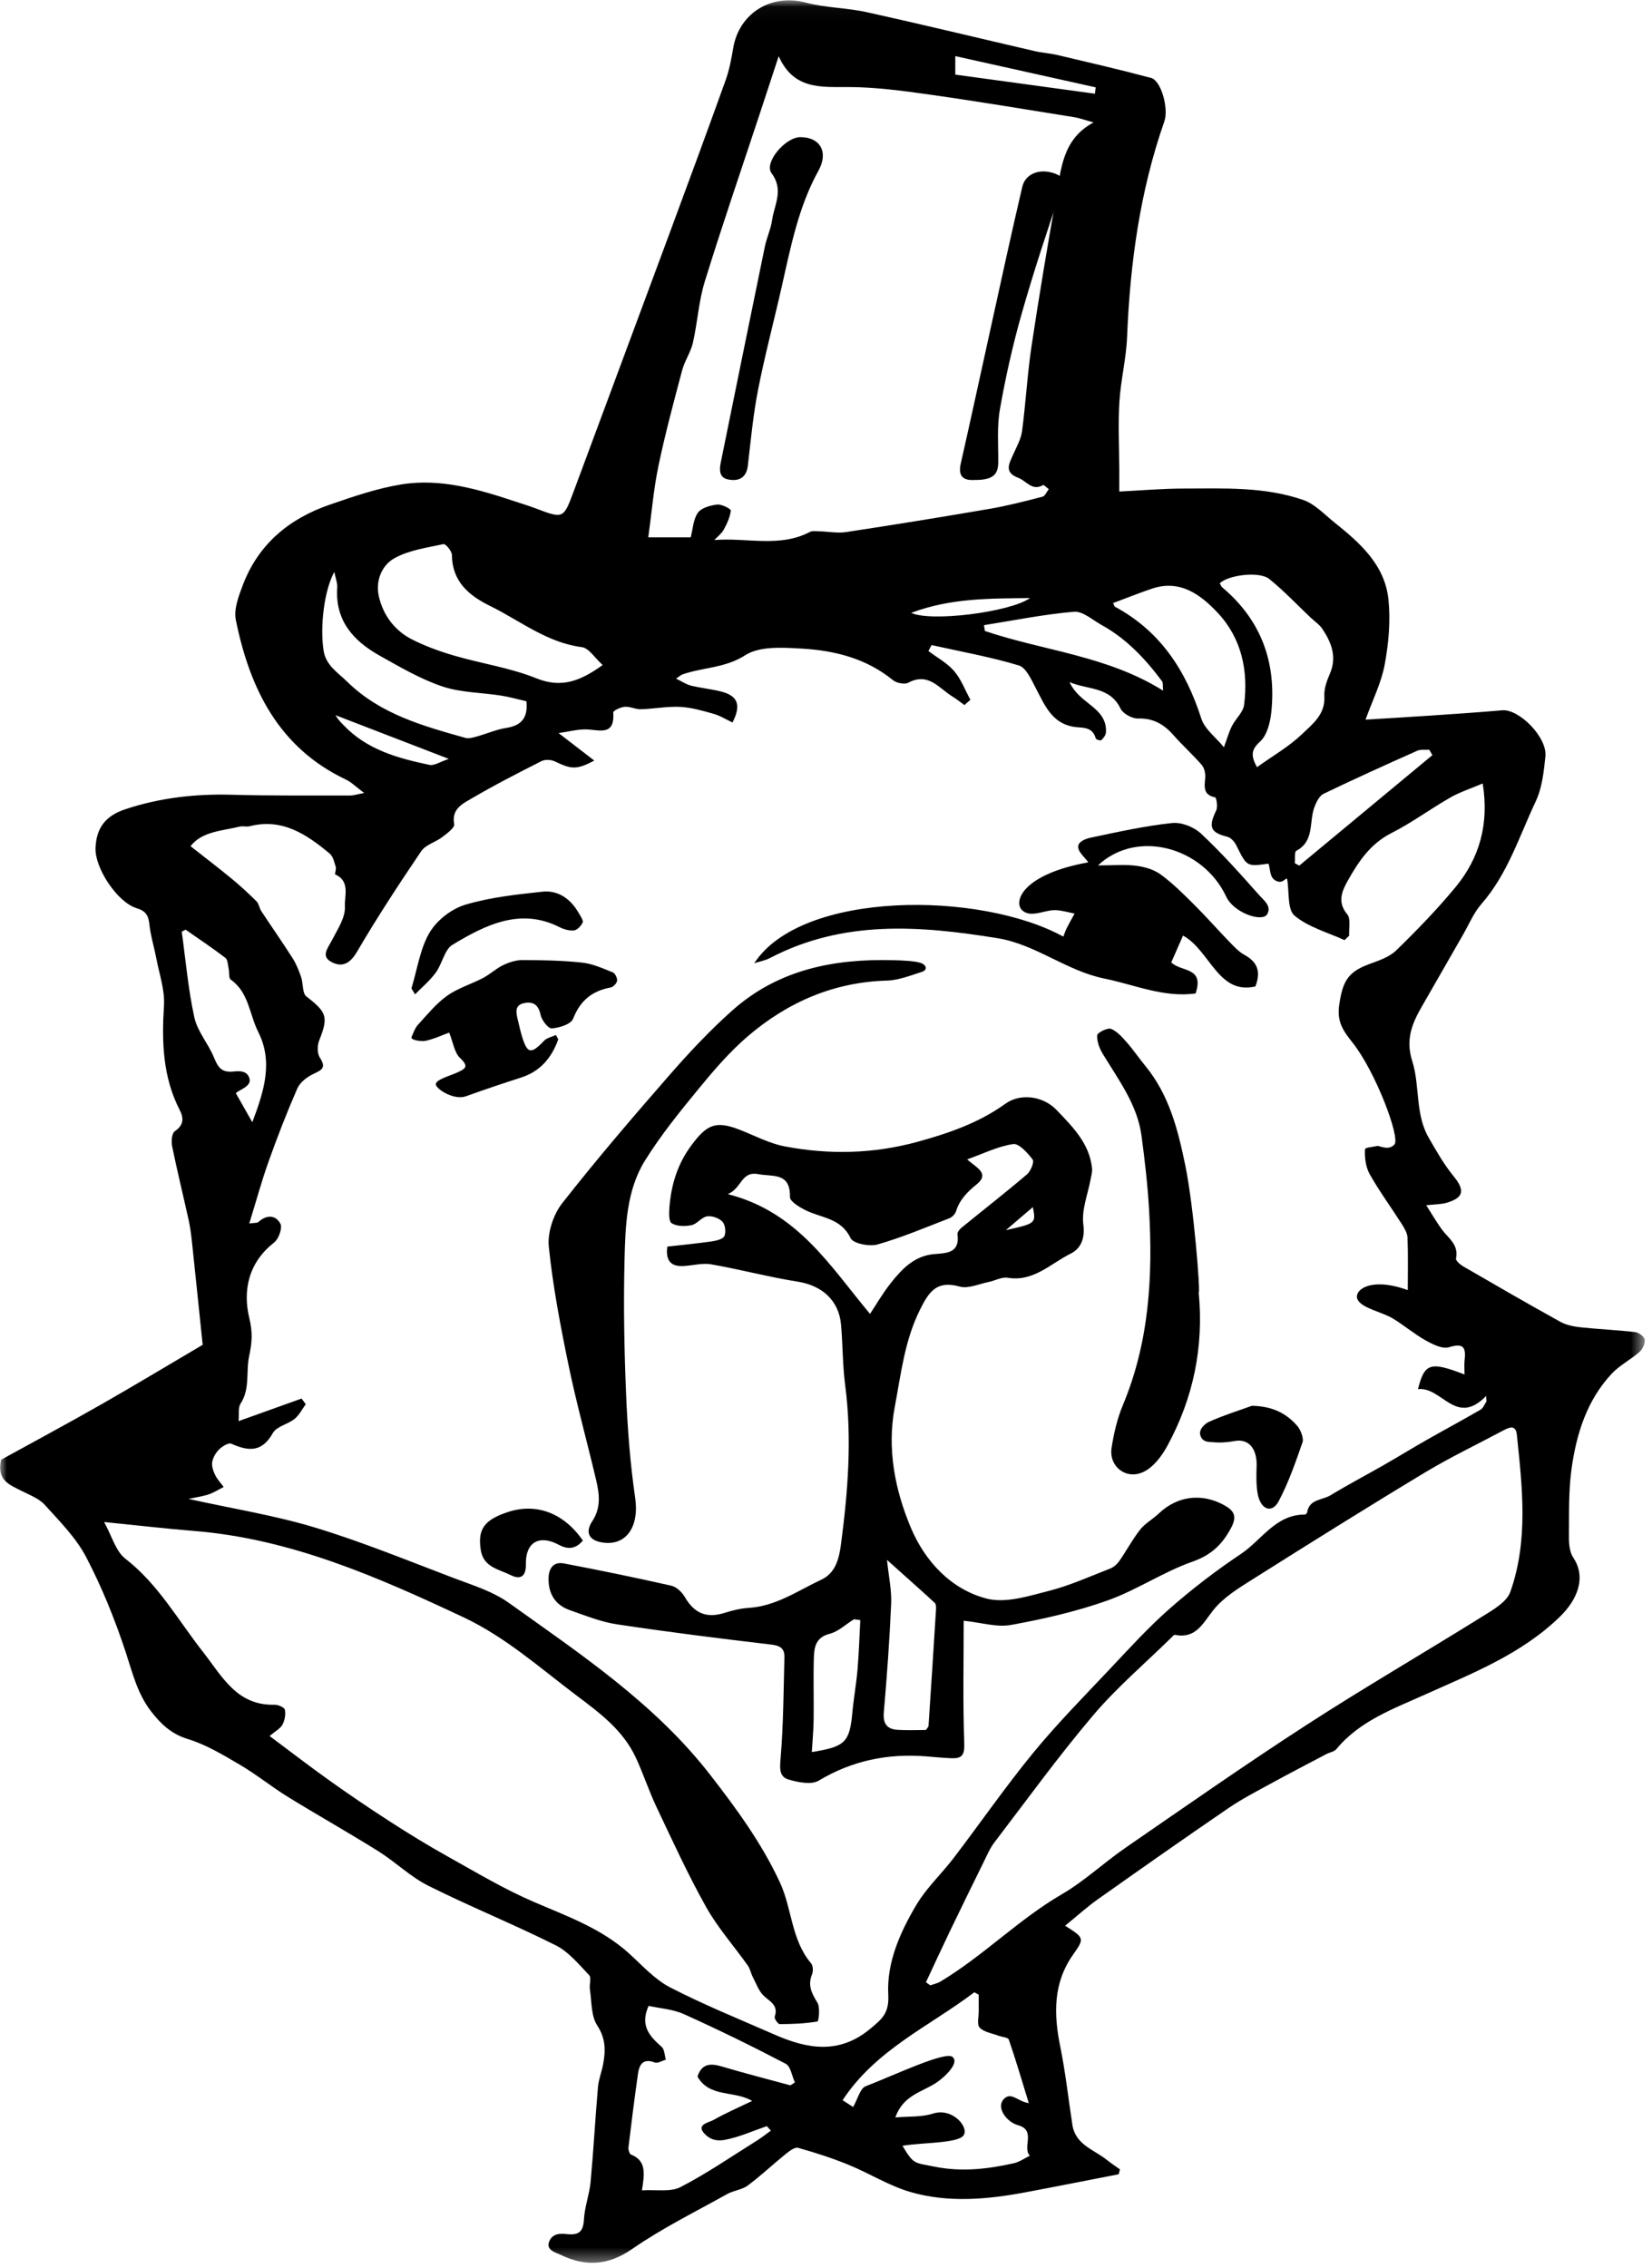 <svg height="162" viewBox="0 0 118 162" width="118" xmlns="http://www.w3.org/2000/svg" xmlns:xlink="http://www.w3.org/1999/xlink"><mask id="a" fill="#fff"><path d="m0.0.035h117.476v161.597h-117.476z" fill="#fff" fill-rule="evenodd"/></mask><g fill="#000" fill-rule="evenodd"><path d="m73.572 42.717c-2.793.039-5.601-.025-8.484 1.055 1.38.666 7.052-.043 8.484-1.055m-41.513 11.486c-3.019-1.164-5.662-2.183-8.085-3.117-.066-.105.042.094.175.273.115.156.258.293.392.435 1.67 1.761 3.882 2.364 6.133 2.837.345.073.769-.226 1.385-.428m46.15-47.51c.018-.152.035-.303.053-.454-3.322-.739-6.645-1.478-10.027-2.231v1.321c3.361.46 6.668.912 9.974 1.364m24.106 47.239c-.076-.128-.151-.256-.227-.384-.288.02-.609-.038-.857.073-2.241 1.001-4.48 2.009-6.691 3.077-.305.148-.524.604-.658.964-.389 1.046.023 2.411-1.287 3.105-.15.079-.078.58-.11.886.106.058.212.115.319.173 3.171-2.631 6.341-5.262 9.512-7.892m-32.032-9.282c.022.138.043.277.065.415 4.197 1.421 8.739 1.76 12.73 4.263-.035-.375.005-.565-.072-.667-1.195-1.604-2.547-3.044-4.318-4.021-.649-.357-1.348-1.001-1.976-.948-2.155.184-4.288.619-6.43.958m-52.261 35.504c.866-2.285 1.489-4.338.422-6.452-.632-1.25-.665-2.823-1.964-3.736-.155-.109-.09-.522-.149-.789-.058-.264-.061-.634-.233-.765-.922-.704-1.89-1.349-2.842-2.014-.092.048-.183.097-.274.145.284 2.046.459 4.117.901 6.128.22 1.002.994 1.869 1.397 2.847.265.642.49 1.076 1.297 1.02.37-.025 1.029-.151 1.233.457.204.608-.73.824-.963 1.086.397.699.727 1.281 1.176 2.073m61.482-37.083c.073.138.091.24.148.27 3.228 1.743 5.054 4.544 6.154 7.979.242.757 1.033 1.336 1.615 2.051.248-.671.37-1.119.576-1.523.264-.518.798-.975.866-1.503.312-2.441-.179-4.756-1.881-6.573-1.222-1.305-2.696-2.407-4.709-1.727-.905.306-1.794.664-2.768 1.027m-41.907 7.013c-.592-.135-1.191-.306-1.801-.403-1.406-.222-2.884-.21-4.211-.658-1.559-.526-3.02-1.385-4.47-2.197-1.873-1.049-3.192-2.5-3.029-4.871.021-.3-.109-.61-.207-1.112-.734 1.328-1.03 3.928-.77 5.611.165 1.068.998 1.559 1.692 2.237 2.37 2.32 5.401 3.154 8.434 4.007.242.068.544-.02.804-.092.713-.197 1.405-.506 2.128-.619 1.114-.172 1.551-.767 1.43-1.905m52.186 4.71c1.147-.822 2.284-1.468 3.202-2.348.746-.715 1.688-1.411 1.609-2.721-.032-.524.174-1.097.39-1.595.526-1.208.119-2.235-.534-3.214-.209-.314-.553-.536-.833-.802-.981-.928-1.911-1.919-2.959-2.762-.709-.571-2.929-.285-3.533.308.057.097.095.222.177.292 2.773 2.333 3.875 5.35 3.503 8.913-.077.737-.305 1.655-.805 2.104-.685.615-.631 1.062-.218 1.826m-46.735-7.297c-.568-.509-.986-1.212-1.484-1.276-2.503-.322-4.416-1.89-6.566-2.947-1.502-.738-2.701-1.732-2.721-3.642-.003-.273-.449-.804-.596-.772-1.188.255-2.456.428-3.496 1.001-.929.512-1.385 1.637-1.118 2.767.319 1.341 1.134 2.416 2.361 3.04.961.489 1.995.861 3.031 1.163 1.944.567 3.987.862 5.852 1.615 1.851.747 3.207.145 4.737-.95m30.438 102.72c-.51-1.654-.937-3.111-1.431-4.544-.055-.159-.489-.179-.744-.276-.46-.175-1.028-.253-1.337-.577-.21-.221-.062-.793-.066-1.208-.005-.382-.002-.764-.002-1.146-.104-.057-.208-.113-.313-.17-3.203 2.434-7.02 4.08-9.409 7.707.279.18.545.352.753.487.334-.585.5-1.33.89-1.48 2.014-.775 5.687-2.527 6.209-2.098.523.429-.572 1.465-1.196 1.868-1.001.648-2.335.876-2.89 2.456.969-.087 1.878-.014 2.681-.274 1.421-.459 2.618 1.003 2.184 1.567-.433.563-2.91.488-4.353.731.81 1.359.844 1.195 2.26 1.485 1.947.399 3.814.181 5.693-.238.401-.089.764-.353 1.144-.537-.567-.608.472-1.809-.834-2.176-.857-.241-1.57-1.269-1.042-1.853.528-.584.983.15 1.802.275m-23.666-1.894c.291-.923.909-.974 1.738-.726 1.622.484 3.265.901 4.899 1.347.107-.069.214-.138.321-.208-.211-.456-.301-1.147-.652-1.331-2.389-1.25-4.813-2.438-7.27-3.544-.803-.361-1.741-.417-2.528-.593-.635 1.414.077 2.174.933 2.928.207.182.206.604.3.916-.267.074-.583.28-.792.2-.82-.312-1.102.124-1.198.798-.249 1.751-.471 3.504-.681 5.26-.021.17.07.474.185.52 1.094.432.968 1.342.778 2.555 1.025-.067 2.038.137 2.756-.235 1.904-.983 3.682-2.212 5.505-3.352.329-.206.633-.453.949-.681-.097-.106-.193-.213-.29-.319-.996.342-1.972.787-2.997.979-.46.086-1.039.067-1.525-.521-.485-.587.404-.722.71-.897.878-.5 1.812-.901 2.765-1.361-1.292-.765-3.027-.217-3.907-1.737m16.321-6.738c.104.072.208.145.312.217.239-.086.499-.135.713-.263 3.065-1.834 5.579-4.435 8.679-6.24 1.617-.941 3.01-2.263 4.561-3.331 4.283-2.951 8.548-5.936 12.912-8.761 4.125-2.67 8.379-5.137 12.548-7.738.759-.473 1.752-1.028 2.015-1.769 1.296-3.661.86-7.453.466-11.219-.073-.7-.494-.561-.927-.331-1.887 1.007-3.823 1.93-5.653 3.033-4.11 2.477-8.179 5.024-12.238 7.585-1.016.64-2.105 1.299-2.842 2.21-.771.954-1.242 2.091-2.759 1.792-.075-.015-.189.128-.273.21-1.867 1.831-3.876 3.539-5.562 5.526-2.481 2.924-4.737 6.042-7.067 9.094-.326.428-.541.946-.782 1.435-.808 1.637-1.611 3.276-2.402 4.922-.578 1.203-1.135 2.417-1.701 3.626m-10.52-137.566c-.44 1.338-.878 2.677-1.319 4.014-1.328 4.024-2.707 8.031-3.959 12.078-.437 1.41-.519 2.929-.85 4.378-.154.677-.588 1.286-.767 1.961-.602 2.267-1.213 4.535-1.693 6.83-.342 1.635-.479 3.313-.726 5.105h3.029c.163-.617.185-1.303.517-1.762.255-.353.888-.525 1.375-.581.321-.037.986.31.973.427-.052.469-.268.937-.502 1.362-.157.286-.445.499-.675.745 2.315-.19 4.652.56 6.82-.575.189-.099.461-.054.693-.048.635.016 1.284.148 1.9.054 3.43-.521 6.854-1.075 10.273-1.663 1.265-.218 2.513-.542 3.757-.864.183-.047.299-.353.446-.538-.141-.103-.349-.325-.411-.289-.785.447-1.182-.299-1.758-.516-1.048-.395-.664-1.009-.373-1.669.241-.545.557-1.094.633-1.669.269-2.019.377-4.06.678-6.073.535-3.577 1.14-7.144 1.767-10.705.347-1.969.448-4.087 2.663-5.272-.579-.159-.983-.311-1.402-.378-3.43-.55-6.858-1.124-10.298-1.61-1.931-.273-3.884-.536-5.827-.541-1.974-.005-3.894.188-4.964-2.201m13.69 45.972c-.141.124-.281.247-.422.371-.278-.2-.545-.42-.838-.597-.969-.59-1.736-1.773-3.172-.999-.267.143-.84.025-1.1-.187-1.912-1.558-4.179-2.118-6.532-2.251-1.347-.077-2.981-.186-4.01.473-1.452.93-3.021.859-4.488 1.373-.103.036-.19.121-.461.299.433.208.737.42 1.072.502.72.176 1.467.244 2.184.43 1.17.304 1.412.976.777 2.201-.446-.209-.88-.485-1.354-.619-.782-.222-1.585-.455-2.389-.495-.928-.045-1.865.142-2.801.17-.383.011-.775-.206-1.152-.178-.295.022-.828.281-.82.405.121 1.733-1.021 1.227-1.955 1.211-.587-.01-1.179.152-1.95.263.994.765 1.716 1.322 2.551 1.965-1.269.668-1.635.627-2.82.058-.265-.127-.693-.151-.947-.023-1.7.861-3.399 1.733-5.042 2.697-.624.366-1.402.738-1.199 1.812.048.248-.518.665-.861.926-.478.365-1.182.54-1.493 1-1.593 2.352-3.151 4.733-4.588 7.184-.49.836-1.037 1.127-1.788.751-.83-.416-.298-.997-.008-1.563.4-.778.98-1.634.931-2.423-.044-.71.405-1.804-.69-2.288-.052-.023.087-.371.037-.536-.102-.334-.189-.748-.43-.95-1.652-1.376-3.39-2.553-5.721-1.956-.222.057-.479-.029-.703.025-1.275.311-2.685.336-3.518 1.398 1.059.834 2.025 1.571 2.962 2.343.61.504 1.194 1.043 1.754 1.602.169.169.194.475.333.687.741 1.126 1.515 2.23 2.239 3.367.263.414.451.886.611 1.353.158.459.078 1.154.377 1.385 1.465 1.132 1.581 1.458.912 3.145-.141.357-.145.932.052 1.229.501.759.081.894-.498 1.174-.44.214-.928.592-1.115 1.022-.747 1.709-1.424 3.452-2.05 5.21-.504 1.412-.896 2.862-1.382 4.435.423-.06.573-.035.642-.099.583-.54 1.239-.529 1.583.116.157.296-.124 1.088-.448 1.34-1.827 1.42-2.256 3.414-1.773 5.405.249 1.023.193 1.759-.013 2.715-.241 1.114.084 2.33-.619 3.399-.178.271-.089.72-.136 1.238 1.628-.583 3.063-1.097 4.499-1.611.1.134.201.269.301.403-.263.356-.469.783-.802 1.051-.483.389-1.284.534-1.55 1.01-.783 1.397-1.754 1.302-2.972.759-.197-.088-.64.19-.864.408-.239.234-.441.583-.496.909-.049.292.078.644.214.927.15.308.4.567.606.848-.354.178-.693.398-1.063.525-.421.143-.869.202-1.448.329 3.178.702 6.161 1.173 9.025 2.041 3.357 1.018 6.62 2.356 9.905 3.605 1.346.512 2.789.948 3.939 1.77 5.15 3.682 10.449 7.202 14.41 12.311 1.875 2.418 3.664 4.864 4.965 7.668.869 1.875.805 4.1 2.217 5.761.144.17.171.568.08.788-.326.789-.035 1.367.38 2.033.211.339.09 1.331.004 1.346-.885.151-1.794.186-2.697.188-.127.001-.402-.402-.358-.53.281-.819-.325-1.062-.779-1.491-.361-.342-.545-.879-.786-1.341-.138-.264-.188-.583-.356-.821-.994-1.402-2.153-2.707-2.987-4.197-1.298-2.317-2.405-4.745-3.545-7.148-.543-1.144-.933-2.361-1.468-3.509-.894-1.919-2.508-3.14-4.155-4.376-2.657-1.995-5.12-4.221-8.185-5.66-6.145-2.886-12.321-5.592-19.196-6.15-2.05-.166-4.092-.403-6.443-.639.561 1.009.83 2.088 1.518 2.619 2.341 1.813 3.752 4.371 5.522 6.628 1.395 1.778 2.43 3.876 5.142 3.804.253-.007.696.19.73.358.068.336-.01.758-.173 1.067-.146.274-.488.444-.918.808 1.493 1.113 2.87 2.179 4.288 3.187 1.421 1.011 2.865 1.992 4.33 2.936 1.347.867 2.715 1.708 4.113 2.487 2.004 1.118 3.987 2.307 6.086 3.214 2.409 1.042 4.88 1.906 6.873 3.719.94.855 1.832 1.854 2.933 2.42 2.424 1.248 4.961 2.274 7.462 3.37 2.342 1.027 4.611 1.425 6.833-.433.825-.69 1.345-1.1 1.273-2.428-.123-2.288.848-4.465 2.016-6.425.723-1.213 1.798-2.209 2.662-3.343 1.902-2.494 3.689-5.081 5.675-7.503 1.709-2.084 3.611-4.009 5.461-5.972 1.393-1.477 2.765-2.989 4.285-4.326 1.606-1.411 3.317-2.723 5.093-3.909 1.48-.988 2.472-2.814 4.557-2.811.058 0 .159-.088.168-.146.147-.969 1.082-.874 1.666-1.228 1.257-.763 2.561-1.448 3.839-2.179 1.009-.578 2-1.189 3.011-1.764 1.288-.733 2.594-1.433 3.875-2.177.189-.11.282-.387.42-.586-.008-.13-.017-.26-.024-.391-2.16 2.228-3.158-.687-4.868-.485.471-1.882.887-1.985 3.326-1.05 0-.363-.032-.711.006-1.049.106-.929-.119-1.202-1.119-.896-.471.145-1.167-.21-1.675-.494-.809-.452-1.524-1.069-2.318-1.55-.814-.493-2.221-.73-2.533-1.363-.311-.632.867-1.66 3.585-.674 0-1.283.028-2.513-.019-3.74-.013-.328-.217-.673-.402-.965-.758-1.191-1.598-2.333-2.292-3.559-.288-.509-.379-1.191-.344-1.781.008-.144.394-.149.865-.248.175-.037.802.368 1.238-.105.436-.473-1.342-5.202-2.988-7.272-.689-.867-1.136-1.506-.953-2.723.241-1.604.576-2.31 2.1-2.876.687-.254 1.457-.5 1.962-.99 1.484-1.44 2.932-2.935 4.249-4.53 1.724-2.088 2.398-4.528 1.935-7.395-.841.358-1.619.605-2.313 1.002-1.422.813-2.752 1.803-4.209 2.54-1.497.757-2.351 2.036-3.113 3.396-.404.72-.78 1.525-.04 2.406.269.319.105 1.007.137 1.526-.111.106-.221.212-.332.318-1.213-.558-2.587-.923-3.573-1.754-.521-.438-.366-1.689-.529-2.646-.211.038-.351.395-.817.149-.465-.246-.362-.849-.517-1.213-1.557.218-1.544.212-2.291-1.302-.125-.253-.383-.55-.633-.613-1.225-.311-1.382-.69-.806-1.882.124-.255.017-.92-.074-.938-.847-.168-.775-.718-.713-1.356.031-.31-.045-.722-.236-.945-.635-.742-1.374-1.395-2.018-2.13-.687-.784-1.449-1.234-2.547-1.199-.422.013-1.074-.349-1.252-.719-.752-1.575-2.366-1.332-3.639-1.88.258.54.633.926 1.046 1.264.759.623 1.636 1.163 1.559 2.331-.013.195-.183.405-.334.553-.051.049-.373-.045-.394-.124-.253-.923-1.03-.72-1.676-.849-1.492-.3-1.988-1.569-2.607-2.743-.318-.605-.693-1.469-1.217-1.626-2.039-.612-4.148-.989-6.231-1.453-.074.142-.148.284-.222.426.621.468 1.339.852 1.835 1.429.502.585.785 1.361 1.163 2.053m-69.241 54.282c2.323-1.28 4.735-2.574 7.113-3.929 2.399-1.367 4.765-2.795 7.29-4.282-.254-2.442-.507-4.928-.772-7.413-.055-.509-.124-1.02-.234-1.52-.387-1.751-.817-3.494-1.177-5.251-.071-.343-.022-.929.191-1.072.65-.436.647-.941.354-1.51-1.219-2.369-1.289-4.878-1.126-7.474.069-1.108-.338-2.248-.55-3.37-.153-.81-.406-1.607-.492-2.422-.067-.636-.255-.953-.911-1.154-1.39-.426-2.99-2.869-2.936-4.294.055-1.418.687-2.295 2.124-2.772 2.473-.822 5.016-1.11 7.622-1.036 2.819.08 5.64.047 8.461.054.214.001.429-.075.982-.18-.589-.44-.908-.771-1.297-.955-4.809-2.277-6.874-6.496-7.871-11.405-.155-.767.201-1.702.5-2.49 1.11-2.927 3.311-4.741 6.185-5.735 1.683-.581 3.393-1.171 5.139-1.455 2.806-.455 5.5.347 8.148 1.224.483.16.971.309 1.447.489 1.984.752 1.984.75 2.723-1.24 2.279-6.141 4.568-12.28 6.844-18.423 1.346-3.634 2.689-7.269 3.998-10.916.264-.735.412-1.521.542-2.295.421-2.513 2.731-3.904 5.17-3.256 1.421.378 2.941.371 4.384.69 4.005.886 7.992 1.855 11.988 2.78.533.124 1.087.152 1.619.278 2.234.528 4.472 1.043 6.689 1.636.719.192 1.269 2.184.946 3.107-1.745 4.983-2.448 10.142-2.661 15.397-.063 1.554-.456 3.094-.55 4.649-.096 1.599-.013 3.209-.008 4.815.001.5 0 1 0 1.573 1.512-.073 3.058-.21 4.605-.212 2.873-.004 5.782-.144 8.545.818.82.285 1.495 1.023 2.205 1.592 1.825 1.459 3.615 3.028 3.872 5.517.157 1.524.015 3.122-.266 4.635-.243 1.313-.87 2.553-1.37 3.943 1.524-.095 3.068-.183 4.611-.288 1.718-.116 3.435-.23 5.149-.38 1.209-.106 3.226 1.931 3.087 3.288-.111 1.089-.234 2.249-.69 3.216-1.18 2.497-2.007 5.19-3.881 7.331-.551.63-.887 1.453-1.312 2.192-.976 1.695-1.941 3.396-2.92 5.09-.711 1.23-1.207 2.376-.706 3.948.558 1.753.193 3.758 1.166 5.449.543.944 1.086 1.908 1.771 2.746.823 1.005.763 1.54-.463 1.91-.398.121-.835.109-1.477.183.401.627.722 1.179 1.092 1.695.463.646 1.25 1.104 1.034 2.114-.031.145.304.434.523.561 2.3 1.334 4.601 2.664 6.926 3.951.429.238.96.342 1.457.396 1.294.139 2.597.191 3.89.341.258.03.651.321.682.535.04.275-.146.682-.37.879-.629.556-1.415.95-1.982 1.556-1.783 1.905-2.532 4.314-2.876 6.826-.218 1.592-.169 3.225-.183 4.84-.004.494.049 1.081.308 1.47.982 1.473.232 3.072-.953 4.223-2.769 2.69-6.253 4.039-9.661 5.574-2.26 1.017-4.638 1.869-6.306 3.883-.156.188-.48.231-.718.356-1.323.697-2.652 1.387-3.965 2.106-1.023.561-2.068 1.098-3.029 1.755-3.123 2.135-6.219 4.309-9.307 6.495-.809.573-1.547 1.245-2.357 1.903 1.39.877 1.392.895.56 2.079-1.426 2.032-1.376 4.247-.904 6.566.375 1.842.577 3.72.865 5.58.22 1.426 1.545 1.766 2.463 2.503.299.24.621.45.933.674-.03.116-.059.232-.089.348-2.22.431-4.439.874-6.662 1.291-2.725.51-5.484.758-8.173-.01-1.546-.441-2.957-1.342-4.461-1.956-1.172-.478-2.383-.871-3.602-1.211-.241-.067-.634.236-.894.446-.913.737-1.767 1.549-2.706 2.247-.412.306-1.006.35-1.467.607-2.277 1.273-4.634 2.432-6.771 3.914-1.732 1.201-3.351 1.287-5.121.429-.345-.167-1.064-.324-.824-.945.239-.621.853-.581 1.245-.54.885.094 1.19-.161 1.241-1.062.05-.891.389-1.763.473-2.656.21-2.255.331-4.519.526-6.777.047-.542.261-1.067.364-1.607.185-.976.204-1.851-.417-2.8-.447-.682-.388-1.706-.524-2.582-.052-.335.124-.822-.048-1.002-.739-.773-1.463-1.673-2.387-2.136-2.995-1.5-6.109-2.758-9.105-4.256-1.279-.639-2.343-1.699-3.568-2.465-2.135-1.336-4.333-2.569-6.477-3.891-1.158-.715-2.223-1.586-3.396-2.274-1.202-.707-2.432-1.451-3.747-1.852-1.169-.356-1.918-1.078-2.594-1.945-1.003-1.288-1.344-2.772-1.831-4.252-.766-2.325-1.693-4.624-2.824-6.789-.724-1.385-1.889-2.554-2.954-3.732-.418-.462-1.086-.709-1.666-1.004-.843-.431-1.796-.748-1.456-2.223" mask="url(#a)"/><path d="m71.85 87.862c2.148-.481 2.148-.481 1.925-1.645-.688.589-1.306 1.117-1.925 1.645m-10.4 27.856c-.151-.021-.302-.042-.453-.064-.576.359-1.112.879-1.739 1.039-.97.247-1.102.932-1.124 1.678-.047 1.485.003 2.972-.017 4.457-.01.76-.083 1.52-.13 2.312 2.409-.387 2.7-.703 2.9-2.862.094-1.013.279-2.018.365-3.033.099-1.173.135-2.352.198-3.528m4.688 7.846c.105-.158.181-.221.185-.288.185-2.784.365-5.567.537-8.352.009-.147-.002-.358-.093-.441-1.098-1.007-2.214-1.996-3.41-3.067.122 1.191.338 2.159.297 3.116-.111 2.59-.3 5.178-.524 7.762-.071.82.226 1.21.98 1.26.694.046 1.393.01 2.027.01m-3.992-29.719c.41-.616.894-1.46 1.491-2.213.808-1.021 1.711-1.96 3.135-2.062.89-.064 1.799-.095 1.621-1.418-.019-.139.147-.347.282-.457 1.56-1.273 3.149-2.511 4.682-3.816.265-.226.533-.893.409-1.053-.364-.475-.975-1.169-1.396-1.109-1.072.153-2.094.669-3.287 1.093.646.583 1.652.995.672 1.789-.665.539-1.206 1.089-1.467 1.918-.062.198-.273.418-.467.494-1.703.659-3.393 1.378-5.143 1.876-.58.164-1.736-.064-1.921-.453-.684-1.437-2.069-1.432-3.193-1.983-.446-.218-1.144-.636-1.138-.952.031-1.774-1.198-1.438-2.262-1.635-1.242-.229-1.166 1.016-2.179 1.428 4.995 1.264 7.315 5.156 10.161 8.553m-14.481-4.806c1.051-.119 2.116-.22 3.174-.372.327-.047.803-.159.905-.382.127-.278.058-.82-.147-1.033-.247-.255-.749-.43-1.098-.372-.392.064-.711.547-1.105.629-.459.094-1.053.091-1.42-.141-.221-.138-.186-.799-.15-1.215.135-1.584.584-3.03 1.563-4.349 1.103-1.488 1.737-1.778 3.451-1.11 1.057.412 2.089.969 3.186 1.181 3.181.614 6.367.543 9.515-.321 2.218-.609 4.363-1.344 6.269-2.714 1.095-.787 2.716-.551 3.664.444 1.144 1.199 2.354 2.384 2.534 4.178.024.239-.052.491-.097.734-.198 1.092-.666 2.218-.527 3.264.138 1.039-.21 1.736-.903 2.08-1.433.71-2.654 2.033-4.506 1.725-.425-.07-.902.211-1.36.302-.69.138-1.453.498-2.063.327-1.643-.461-2.198.362-2.849 1.678-1.09 2.201-1.342 4.566-1.786 6.902-.571 3.006.013 5.957 1.154 8.661.997 2.362 2.85 4.385 5.41 5.046 1.346.348 2.981-.179 4.427-.547 1.505-.382 2.944-1.035 4.4-1.602.252-.098.494-.319.652-.545.511-.734.932-1.537 1.485-2.236.356-.45.901-.744 1.325-1.146 1.328-1.261 3.064-1.49 4.692-.587.678.376.923.771.478 1.608-.64 1.202-1.422 1.945-2.771 2.42-2.087.736-3.979 2.031-6.066 2.772-2.224.79-4.558 1.321-6.884 1.744-1.023.186-2.145-.173-3.381-.301 0 2.966-.065 5.868.041 8.764.031.847-.186 1.084-.909 1.057-.625-.023-1.247-.091-1.872-.138-2.714-.205-5.237.311-7.612 1.737-.526.315-1.47.124-2.152-.075-.693-.203-.633-.819-.572-1.546.2-2.387.207-4.792.271-7.19.017-.616-.289-.829-.938-.905-3.683-.433-7.363-.895-11.029-1.447-1.141-.171-2.248-.623-3.349-1.008-1.055-.368-1.555-1.17-1.531-2.297.016-.717.369-1.182 1.088-1.046 2.567.488 5.128 1.014 7.677 1.591.369.083.765.46.966.807.68 1.178 1.561 1.542 2.86 1.13.553-.175 1.134-.316 1.709-.352 1.944-.121 3.5-1.226 5.177-2.01 1.04-.487 1.278-1.529 1.414-2.563.494-3.758.791-7.518.298-11.309-.188-1.44-.17-2.906-.299-4.355-.154-1.732-1.371-2.79-3.087-3.062-2.078-.329-4.12-.879-6.193-1.239-.653-.113-1.359.104-2.042.124-.834.024-1.219-.393-1.086-1.387"/><path d="m65.834 69.419c-.433.129-1.615.597-2.428.617-3.79.096-7.109 1.506-10.006 3.99-1.281 1.099-2.413 2.417-3.498 3.74-1.355 1.652-2.716 3.326-3.845 5.15-1.309 2.116-1.388 4.65-1.448 7.086-.078 3.16-.022 6.329.109 9.488.103 2.504.291 5.018.652 7.493.301 2.063-.641 3.473-2.377 3.183-.996-.167-1.174-.782-.693-1.507.659-.994.508-1.985.268-3.001-.641-2.721-1.392-5.416-1.958-8.154-.579-2.798-1.117-5.62-1.41-8.462-.102-.995.328-2.299.944-3.085 2.462-3.142 5.057-6.171 7.676-9.171 1.411-1.617 2.888-3.192 4.477-4.607 3.319-2.957 7.315-3.709 11.519-3.598.654.017 1.547.054 1.959.199.412.145.492.51.06.638"/><path d="m53.878 68.797c3.371-5.197 16.123-5.168 22.074-1.899.083-.21.152-.425.25-.621.176-.348.369-.684.555-1.025-.444-.086-.886-.222-1.334-.246-.781-.041-1.817.609-2.43-.011-.612-.621.066-2.559 4.74-3.402-.227-.346-.703-.706-.722-1.097-.02-.392.571-.599.895-.667 1.924-.404 3.851-.835 5.797-1.043.68-.073 1.56.266 2.091.761 1.465 1.365 2.815 2.889 4.162 4.404.287.324.901.769.554 1.352-.347.583-2.376-.09-2.921-1.257-1.646-3.525-6.362-4.862-9.162-2.234 1.107 0 1.93-.079 2.735.026.604.079 1.259.266 1.757.631.857.627 1.631 1.404 2.399 2.168.847.841 1.64 1.748 2.473 2.608.337.348.682.729 1.086.95.868.475 1.233 1.119.795 2.26-2.663.63-3.235-2.575-5.17-3.631-.293.669-.569 1.295-.841 1.916.717.706 2.381.301 1.739 2.217-2.26.319-4.35-.622-6.53-1.066-2.696-.549-4.9-2.44-7.604-2.878-5.528-.895-10.997-1.336-16.261 1.41-.351.183-.75.252-1.126.375"/><path d="m85.622 92.331c.371 3.872-.382 7.539-2.255 10.966-.39.714-.986 1.504-1.705 1.84-1.24.579-2.469-.406-2.264-1.724.161-1.036.403-2.089.809-3.059 1.883-4.505 2.144-9.195 1.87-13.946-.102-1.768-.306-3.532-.541-5.289-.293-2.199-1.628-3.975-2.759-5.833-.244-.4-.435-.9-.407-1.341.011-.187.743-.554.981-.461.446.176.808.598 1.137.971.47.534.867 1.126 1.32 1.676 1.719 2.09 2.341 4.608 2.854 7.1.616 2.995 1.089 9.094.961 9.1"/><path d="m39.878 74.23c-.473 1.325-1.289 2.29-2.641 2.727-1.32.428-2.638.866-3.944 1.34-.817.296-1.993-.419-2.149-.788-.157-.369 1.007-.669 1.513-.905.593-.276.859-.422.199-1.043-.395-.371-.485-1.097-.772-1.81-.463.169-1.067.458-1.702.592-.3.064-1.078-.065-.988-.265.09-.2.239-.641.449-.871.665-.727 1.302-1.52 2.085-2.079.78-.556 1.735-.835 2.59-1.285.498-.262.926-.676 1.432-.916.431-.204.928-.359 1.395-.357 1.417.006 2.84.032 4.247.185.745.081 1.472.415 2.184.699.16.064.327.408.302.595-.025.184-.271.445-.453.479-1.291.239-2.166.896-2.687 2.231-.157.402-.984.653-1.524.694-.255.019-.719-.582-.801-.969-.15-.715-.517-.949-1.114-.85-.801.133-.628.737-.491 1.295.08.325.149.653.242.973.4 1.377.662 1.433 1.607.438.207-.218.563-.281.851-.415.056.101.111.202.167.303"/><path d="m89.422 100.408c1.274.026 2.358.407 3.25 1.448.227.264.463.875.368 1.15-.5 1.445-1.012 2.91-1.704 4.214-.492.927-1.309.591-1.506-.547-.108-.626-.094-1.295-.072-1.942.042-1.286-.583-1.995-1.577-1.805-.519.099-1.055.129-1.577.079-.29-.028-.667.017-.851-.439s.329-.888.588-1.006c1.006-.457 2.05-.779 3.081-1.152"/><path d="m41.633 110.036c-.545.635-1.091.636-1.738.291-1.379-.736-2.363-.165-2.332 1.382.019.882-.376 1.147-1.091.79-.828-.415-1.931-.557-2.127-1.765-.243-1.498.231-2.18 1.939-2.74 2.023-.664 3.988.065 5.349 2.041"/><path d="m29.388 70.598c.414-1.353.626-2.88 1.304-4.002.563-.931 1.61-1.7 2.559-1.982 1.787-.53 3.652-.727 5.494-.925 1.046-.113 1.958.428 2.582 1.505.128.219.355.562.297.687-.122.259-.393.547-.622.572-.343.038-.726-.074-1.051-.238-2.765-1.392-5.252-.179-7.656 1.282-.528.321-.722 1.362-1.167 1.97-.429.586-.982 1.041-1.481 1.554-.086-.141-.172-.282-.258-.423"/><path d="m57.189 9.796c1.398.01 2.008 1.069 1.271 2.398-1.412 2.545-1.976 5.413-2.618 8.263-.554 2.457-1.204 4.888-1.691 7.362-.35 1.782-.524 3.613-.732 5.428-.089.783-.54 1.168-1.405 1-.627-.122-.647-.643-.532-1.207 1.044-5.135 2.087-10.271 3.145-15.403.135-.655.428-1.271.525-1.93.16-1.097.851-2.14-.045-3.343-.55-.739.98-2.577 2.081-2.569"/><path d="m69.559 34.282c-.854.05-1.113-.378-.934-1.166.737-3.256 1.439-6.517 2.159-9.775.737-3.334 1.455-6.672 2.237-10.0.21-.897 1.155-1.29 2.146-1.004.623.18.897.432.677 1.077-1.016 2.981-2.007 5.97-2.864 8.982-.642 2.255-1.153 4.539-1.556 6.83-.221 1.25-.109 2.539-.121 3.81-.009.905-.426 1.262-1.744 1.246"/></g></svg>